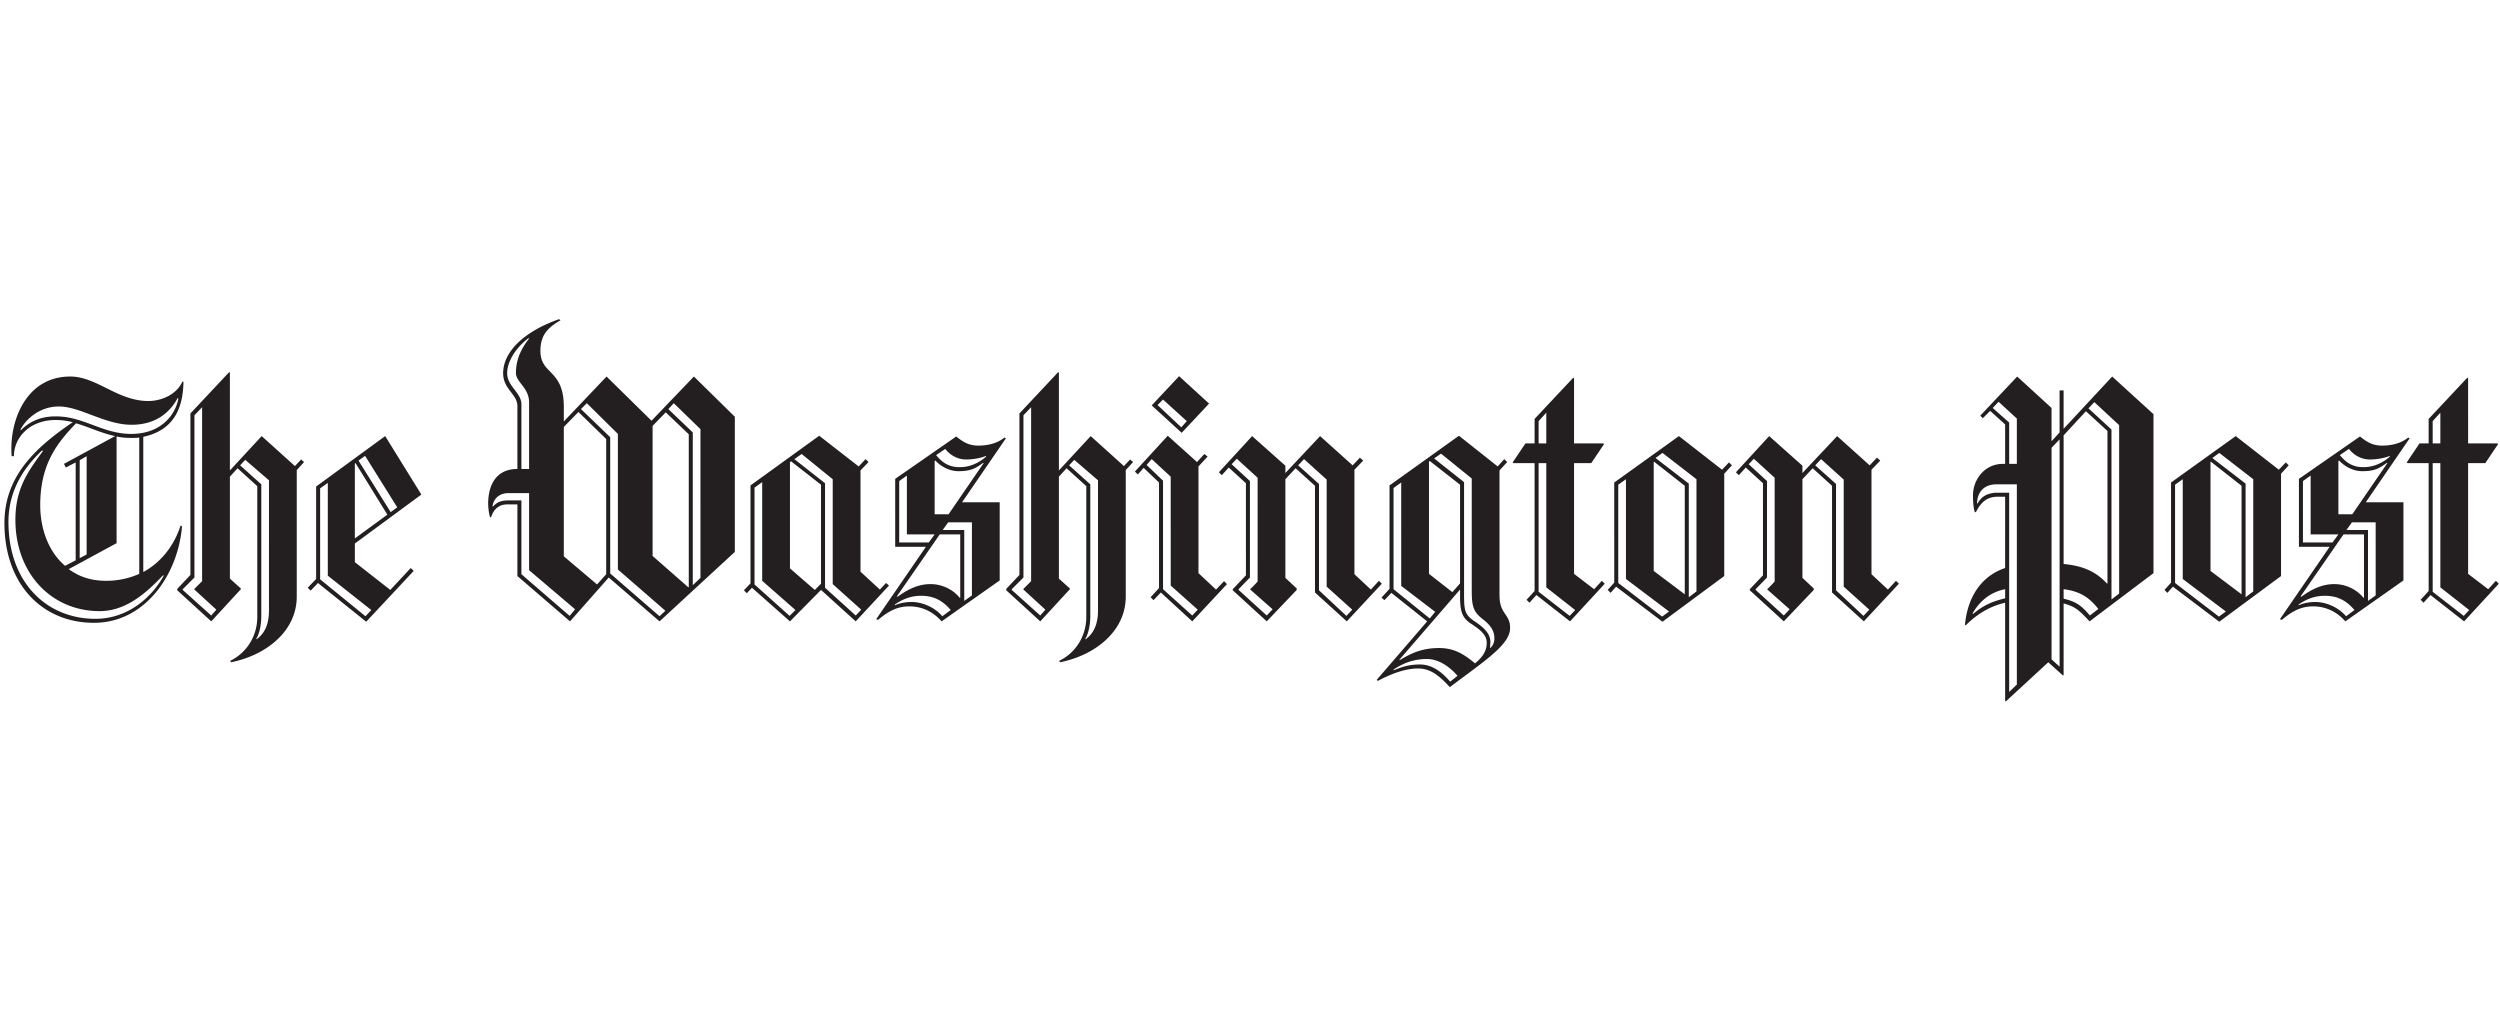 
    <svg viewBox="0 0 463 72" fill="none" xmlns="http://www.w3.org/2000/svg" width="177">
      <path
        d="M26.536 22.732V47.77c3.383-1.827 5.752-5.008 6.902-8.595l.27.136c-.744 8.933-6.834 17.865-16.308 17.865-9.542 0-16.58-7.105-16.58-18.475 0-8.526 5.549-13.873 12.655-18.678a12.412 12.412 0 00-3.181-.406c-4.873 0-7.715 3.316-7.715 6.7h-.406c-.068-.474-.068-.947-.068-1.421 0-6.023 3.18-13.332 10.896-13.332 4.94 0 8.73 4.534 14.482 4.534 2.3 0 5.143-1.083 6.293-3.587h.203c-.067 4.4-1.42 8.934-7.443 10.22zM30.19 48.38c-3.384 3.586-7.038 6.632-11.775 6.632-8.797 0-15.564-6.903-15.564-16.92 0-5.886 2.436-9.066 5.143-12.79h-.271C6.03 26.996 1.565 31.259 1.565 38.5c0 11.099 6.97 17.934 16.106 17.934 6.36 0 10.692-4.398 12.655-7.985l-.136-.068zm2.706-32.821c-1.15 2.165-3.586 4.939-8.526 4.939-4.94 0-9.474-3.384-13.467-3.384-3.655 0-6.158 2.437-7.106 4.264l.068.136c1.286-1.286 3.248-2.572 6.429-2.572 5.278 0 8.662 3.249 14.008 3.249 5.685 0 8.256-3.723 8.73-6.564l-.136-.068zm-18.813 4.669C10.632 23.815 7.45 27.74 7.45 35.387c0 4.195 1.42 8.526 4.602 11.233l1.962-1.016V27.469l-1.827.947-.338-.677 9.474-5.144c-2.571-.54-4.872-1.69-7.241-2.367zm11.708 2.639c-.474.067-.947.067-1.49.067-.946 0-1.826-.067-2.706-.271v19.76L12.73 47.23c1.827 1.353 4.06 2.165 6.902 2.165 2.3 0 4.33-.474 6.158-1.286V22.867zm-9.745 3.452l-1.286.744V45.2l1.286-.677V26.319zm38.912 2.57v23.416c0 6.496-5.752 10.896-12.181 12.18l-.135-.27c3.18-1.557 5.008-4.737 5.008-8.121V31.867l-3.654-3.315-1.421 1.556v18.88l2.03 1.828v.136l-5.481 5.955-6.293-5.752v-.271l2.436-2.572V18.4l7.173-7.646.135.067v18.136l5.888-6.361 6.158 5.55 1.15-1.22.542.476-1.355 1.487zM36.01 51.02v-.135l1.42-1.422V17.25l-1.42 1.49v30.046l-2.166 2.166v.135l5.278 4.737.947-1.083-4.06-3.722zm13.805-20.235l-4.4-3.79-.946 1.016 3.925 3.52v24.362c0 1.624-.338 3.315-.947 4.263l.068.068c1.692-1.22 2.3-3.046 2.3-5.414V30.784zm15.903 11.708v3.45l6.564 5.144 3.79-4.06.542.54-8.797 9.407-8.933-7.173-1.353 1.42-.542-.54 1.557-1.624V31.935l12.79-9.34 6.7 10.829-12.318 9.068zm-5.008 5.956v-17.19l-1.421 1.016v16.85l8.392 6.836 1.083-1.15-8.054-6.362zm5.144-20.844l-.136.068v13.873l6.023-4.4-5.887-9.541zm1.759-1.353l-1.218.879 5.956 9.542 1.218-.88-5.956-9.541zm54.534 30.655l-9.407-8.121-7.173 8.12-9.745-8.391V35.25h-1.895c-1.692 0-2.571 1.083-2.978 2.368h-.203a10.76 10.76 0 01-.338-2.571c0-1.76.474-6.361 5.414-6.361v-11.64c0-2.233-2.64-3.113-2.64-6.091 0-3.856 3.655-7.646 10.355-10.016l.271.203c-2.436 1.422-3.722 2.775-3.722 5.685 0 4.467 4.331 3.316 4.331 10.354v2.707l7.918-8.324 8.324 8.188 7.85-8.188 7.579 7.444v25.039l-13.941 12.858zm-24.16-9.474V33.154h-3.79c-1.962 0-2.841 1.285-2.977 2.436l.067.068c.677-.744 1.354-1.15 2.91-1.15h2.368v13.67l8.933 7.715 1.015-1.22-8.525-7.241zm0-31.062c0-2.774-2.435-3.722-2.435-5.481 0-2.437.947-4.466 2.436-6.361l-.135-.067c-2.03 1.557-3.925 4.06-3.925 6.496 0 2.437 2.639 3.587 2.639 5.753v11.978h1.42V16.37zm14.28 6.768l-5.143-5.008-2.707 2.774V44.86l6.158 5.21 1.692-1.894V23.138zm2.165 24.159V22.19l-5.752-5.685-1.083 1.083 5.414 5.21V48.04l9.136 7.918 1.083-1.016-8.798-7.646zm13.129-25.04l-4.263-4.06-2.436 2.504v24.092l6.632 5.819.067-.067V22.258zm2.165-.946l-4.94-4.805-1.015 1.083 4.534 4.33v28.288l1.421-1.354V21.31zm28.755 35.595l-6.429-5.82-5.752 5.82-7.038-6.226-.948 1.015-.541-.541 1.218-1.286V31.733l12.723-9.204 7.309 5.685 1.286-1.354.542.542-1.489 1.556v18.746l3.586 3.315 1.151-1.218.541.474-6.159 6.63zm-17.324-7.511V31.123l-1.421 1.015v17.934l6.497 5.82 1.083-1.083-6.159-5.414zm10.895-17.798l-5.549-4.331-.203.136v19.692l4.602 3.992 1.15-1.15v-18.34zm2.166 18.407V30.582l-5.752-4.67-1.353.947 5.684 4.467V50.68l5.685 5.143 1.015-1.083-5.279-4.736zm23.956-15.16h6.97v14.483l-10.76 7.579c-1.421-1.624-3.452-2.774-5.955-2.774-2.03 0-3.655.677-5.82 2.504l-.338-.136 9.204-13.4h-5.685V30.515l11.302-7.85c1.353 1.083 2.368 1.69 4.128 1.69 1.354 0 3.316-.27 4.805-1.487l.271.135-8.122 11.843zm-7.579 17.325c-1.963 0-3.519.677-4.873 1.624v.136c1.083-.474 2.166-.61 3.181-.61 1.556 0 3.993.746 5.617 2.64l1.557-1.15c-1.287-1.49-2.843-2.64-5.482-2.64zm7.24-11.37h-3.79l-7.918 11.439.068.135c1.962-1.421 3.857-2.368 6.158-2.368 2.03 0 4.128.947 5.414 2.57l.068-.066v-11.71zm-9.88 0V29.907l-1.421 1.015V42.29h5.481l1.083-1.49h-5.143zm14.144-13.263c-1.421 1.016-2.233 1.557-4.602 1.557-1.354 0-2.978-.61-4.263-1.963l-.135.068v9.88h2.571l6.497-9.475-.068-.067zm-3.248-.61c-1.218 0-2.774-.607-3.79-1.961l-1.692 1.15c1.286 1.557 2.504 2.233 4.398 2.233 1.218 0 2.978-.34 4.805-1.896l.067-.202c-1.149.475-2.57.677-3.788.677zm1.15 11.642h-4.399l-1.015 1.42h3.993v13.129l1.421-1.015V38.568zm28.49-9.678v23.415c0 6.496-5.752 10.896-12.181 12.18l-.135-.27c3.181-1.557 5.008-4.737 5.008-8.121V31.867l-3.654-3.315-1.421 1.556v18.88l2.03 1.828v.136l-5.481 5.955-6.293-5.752v-.271l2.436-2.572V18.4l7.173-7.646.135.067v18.136l5.888-6.361 6.158 5.55 1.15-1.22.542.476-1.355 1.487zm-18.948 22.129v-.135l1.421-1.422V17.25l-1.421 1.489v30.046l-2.166 2.166v.135l5.278 4.737.947-1.083-4.059-3.721zm13.805-20.235l-4.399-3.79-.947 1.016 3.925 3.52v24.362c0 1.624-.338 3.315-.947 4.263l.068.068c1.692-1.22 2.301-3.046 2.301-5.414V30.784h-.001zm17.46 26.122l-5.82-5.346-1.354 1.42-.542-.541 1.557-1.691V31.19l-2.842-2.707-1.083 1.219-.542-.542 6.09-6.632 5.414 4.873 1.354-1.49.609.475-1.692 1.827v19.76l3.249 3.046 1.489-1.557.541.542-6.428 6.9zm-3.993-6.631V30.108l-3.519-3.248-.947 1.083 3.045 2.91v20.099l5.414 4.872 1.015-1.083-5.008-4.466zm2.03-28.287l-5.549-5.075 5.076-5.414 5.549 5.075-5.076 5.414zm-3.451-6.16l-1.015 1.016 4.398 4.128 1.015-1.15-4.398-3.993zm34.029 41.078l-5.888-5.346V31.8l-3.587-3.248-1.895 2.03v18.27l2.098 1.963v.27l-5.549 5.82-6.294-5.751v-.203l2.437-2.571V31.326l-3.181-2.91-1.286 1.42-.541-.54 6.158-6.7 6.158 5.482v1.353l6.429-6.835 6.022 5.414 1.354-1.421.609.54-1.624 1.693v19.354l3.045 2.842 1.489-1.624.541.54-6.495 6.972zm-17.866-5.887v-.135c0 .135 1.354-1.354 1.354-1.354V30.31l-3.858-3.52-.948 1.016 3.384 3.113v17.865l-2.098 2.166v.135l5.211 4.737 1.082-1.15-4.127-3.653zm14.143-.541V30.65l-4.195-3.79-1.083 1.15 3.857 3.45v19.694l5.075 4.737 1.083-1.151-4.737-4.262zm22.806 18.609c-2.232-2.436-3.789-3.451-5.887-3.451-2.233 0-4.805.88-7.444 2.3l-.203-.201 9.339-10.828-6.632-5.278-1.286 1.354-.541-.474 1.488-1.624V31.733l12.858-9.204 7.173 5.685 1.219-1.354.541.542-1.421 1.556v23.145c0 3.519 1.962 3.384 1.962 6.022 0 3.045-4.399 5.887-11.166 10.962zm-9-18.745V31.19l-1.421 1.016v18.745l6.699 5.414 1.016-1.22-6.294-4.804zm4.737 13.535c-2.233 0-4.264.677-6.158 1.962v.136c1.218-.474 2.571-1.083 4.872-1.083 2.098 0 3.857 1.15 5.617 3.18l1.354-1.082c-1.693-1.962-3.723-3.113-5.685-3.113zm8.256-6.497c-1.691-1.083-2.098-2.233-2.098-5.143v-1.22l-11.234 12.994.068.067c2.165-1.285 4.128-2.232 7.309-2.232 2.707 0 4.534 1.082 6.632 2.842 1.286-1.083 2.165-2.165 2.165-3.857 0-1.353-1.151-2.368-2.842-3.451zm-2.098-25.783l-5.617-4.398-.136.135v20.775l4.332 3.384 1.421-1.624V31.597zm4.128 24.836c-1.76-1.354-1.963-2.504-1.963-5.414V30.447l-5.685-4.602-1.285.88 5.549 4.398v20.843c0 2.91.136 3.723 1.963 4.94 1.624 1.083 2.909 2.233 2.909 3.79 0 .405-.067 1.082-.067 1.082l.067.068c.339-.34.745-.88.745-1.76.001-1.488-.744-2.503-2.233-3.653zm16.242.473l-6.226-4.872-1.286 1.42-.541-.541 1.488-1.624V27.604h-3.925l-.136-.135 2.369-3.52h1.691v-4.533l7.174-7.647.135.136V23.95h5.414l.136.136-2.369 3.519h-3.181V48.11l3.723 2.843 1.421-1.557.541.54-6.428 6.97zm-4.399-38.641l-1.421 1.557v4.128h1.421v-5.685zm0 32.348v-23.01h-1.421v23.822l5.752 4.467 1.015-1.083-5.346-4.196zm32.956-21.046v18.948l-11.437 8.459-8.595-6.496-1.015 1.15-.541-.542 1.218-1.353V31.19l11.979-8.595 7.985 6.227 1.285-1.354.542.54-1.421 1.558zm-18.203 19.49V30.582l-1.422 1.015V49.8l8.121 6.226 1.286-.947-7.985-6.023zM312.02 31.8l-5.685-4.467-.067.068v20.166l5.752 4.33V31.8zm2.166-1.218l-6.294-4.873-1.285.947 6.158 4.737V52.44l1.421-1.082V30.582zm30.994 26.324l-5.888-5.346V31.8l-3.587-3.248-1.895 2.03v18.27l2.098 1.963v.27l-5.549 5.82-6.294-5.751v-.203l2.437-2.571V31.326l-3.181-2.91-1.286 1.42-.541-.54 6.158-6.7 6.158 5.482v1.353l6.429-6.835 6.023 5.414 1.353-1.421.609.54-1.624 1.693v19.354l3.045 2.842 1.489-1.624.541.54-6.495 6.972zm-17.867-5.887v-.135c0 .135 1.354-1.354 1.354-1.354V30.31l-3.857-3.52-.947 1.016 3.384 3.113v17.865l-2.098 2.166v.135l5.211 4.737 1.083-1.15-4.13-3.653zm14.144-.541V30.65l-4.195-3.79-1.083 1.15 3.857 3.45v19.694l5.075 4.737 1.083-1.151-4.737-4.262zm45.529 6.428c-1.895-2.03-2.571-2.707-4.805-3.316v13.264l-.136.067-2.707-2.437-7.85 7.24-.136-.066V53.455c-2.368.54-4.872 1.76-7.309 4.195l-.135-.067c.474-5.211 3.045-9.068 7.443-10.557V33.83h-1.421c-1.962 0-3.045 1.015-3.992 2.842h-.203c-.203-.608-.339-1.557-.339-3.112 0-2.843 2.098-5.82 5.55-5.82h.405v-7.31l-2.774-2.503-1.354 1.354-.474-.474 6.835-7.241 6.361 5.82v6.158l1.489-1.624v-7.783h.744v7.106l9-9.678 7.647 6.97v29.439l-11.839 8.932zm-15.632-5.955c-2.774.54-4.736 2.233-6.022 4.466l.067.136c1.896-1.624 3.654-2.368 5.955-2.91V50.95zm2.166-19.421h-3.722c-2.572 0-3.587 1.624-3.654 3.519l.067.067c.812-1.354 1.624-1.827 3.248-2.03h2.64v36.882l1.421-1.354V31.53zm0-12.182l-3.384-3.112-1.083 1.15 3.046 2.706v7.647h1.421v-8.391zm7.918 3.857l-1.489 1.557v39.183l1.489 1.354V23.205zm8.865-1.556l-3.993-3.654-4.128 4.467v23.82c3.519.339 5.955 1.354 8.053 3.654l.068-.067v-28.22zm-8.121 29.302v1.76c2.301.54 3.248 1.218 4.872 3.112l1.557-1.218c-1.625-2.03-3.249-3.247-6.429-3.654zm10.286-30.384l-4.602-4.264-1.083 1.15 4.264 3.925v31.468l1.421-1.083V20.567zm29.979 9v18.948l-11.438 8.459-8.594-6.496-1.016 1.15-.541-.542 1.218-1.353V31.19l11.979-8.595 7.985 6.227 1.285-1.354.542.54-1.42 1.558zm-18.204 19.49V30.582l-1.422 1.015V49.8l8.121 6.226 1.286-.947-7.985-6.023zM415.138 31.8l-5.684-4.467-.068.068v20.166l5.752 4.33V31.8zm2.166-1.218l-6.294-4.873-1.285.947 6.158 4.737V52.44l1.421-1.082V30.582zm20.842 4.263h6.971v14.482l-10.76 7.579c-1.421-1.624-3.451-2.774-5.955-2.774-2.03 0-3.654.677-5.82 2.504l-.338-.136 9.203-13.4h-5.685V30.515l11.302-7.85c1.354 1.083 2.368 1.69 4.128 1.69 1.354 0 3.315-.27 4.805-1.487l.271.135-8.122 11.843zm-7.579 17.324c-1.962 0-3.519.677-4.872 1.624v.136c1.083-.474 2.165-.61 3.181-.61 1.557 0 3.992.746 5.616 2.64l1.557-1.15c-1.285-1.49-2.842-2.64-5.482-2.64zm7.242-11.37h-3.79l-7.917 11.439.067.135c1.962-1.421 3.857-2.368 6.158-2.368 2.03 0 4.128.947 5.414 2.57l.067-.066v-11.71h.001zm-9.88 0V29.907l-1.422 1.015V42.29h5.481l1.083-1.49h-5.142zm14.143-13.263c-1.422 1.016-2.233 1.557-4.603 1.557-1.354 0-2.978-.61-4.263-1.963l-.136.068v9.88h2.571l6.497-9.475-.066-.067zm-3.249-.61c-1.218 0-2.774-.607-3.789-1.961l-1.692 1.15c1.286 1.557 2.504 2.233 4.399 2.233 1.218 0 2.978-.34 4.805-1.896l.067-.202c-1.15.475-2.571.677-3.79.677zm1.151 11.642h-4.398l-1.015 1.42h3.992v13.129l1.421-1.015V38.568zm16.377 18.338l-6.226-4.872-1.286 1.42-.541-.541 1.488-1.624V27.604h-3.925l-.135-.135 2.368-3.52h1.691v-4.533l7.174-7.647.136.136V23.95h5.413l.136.136-2.369 3.519h-3.18V48.11l3.722 2.843 1.421-1.557.541.54-6.428 6.97zm-4.399-38.641l-1.421 1.557v4.128h1.421v-5.685zm0 32.348v-23.01h-1.421v23.822l5.752 4.467 1.015-1.083-5.346-4.196z"
        fill="#231F20"
      />
    </svg>
